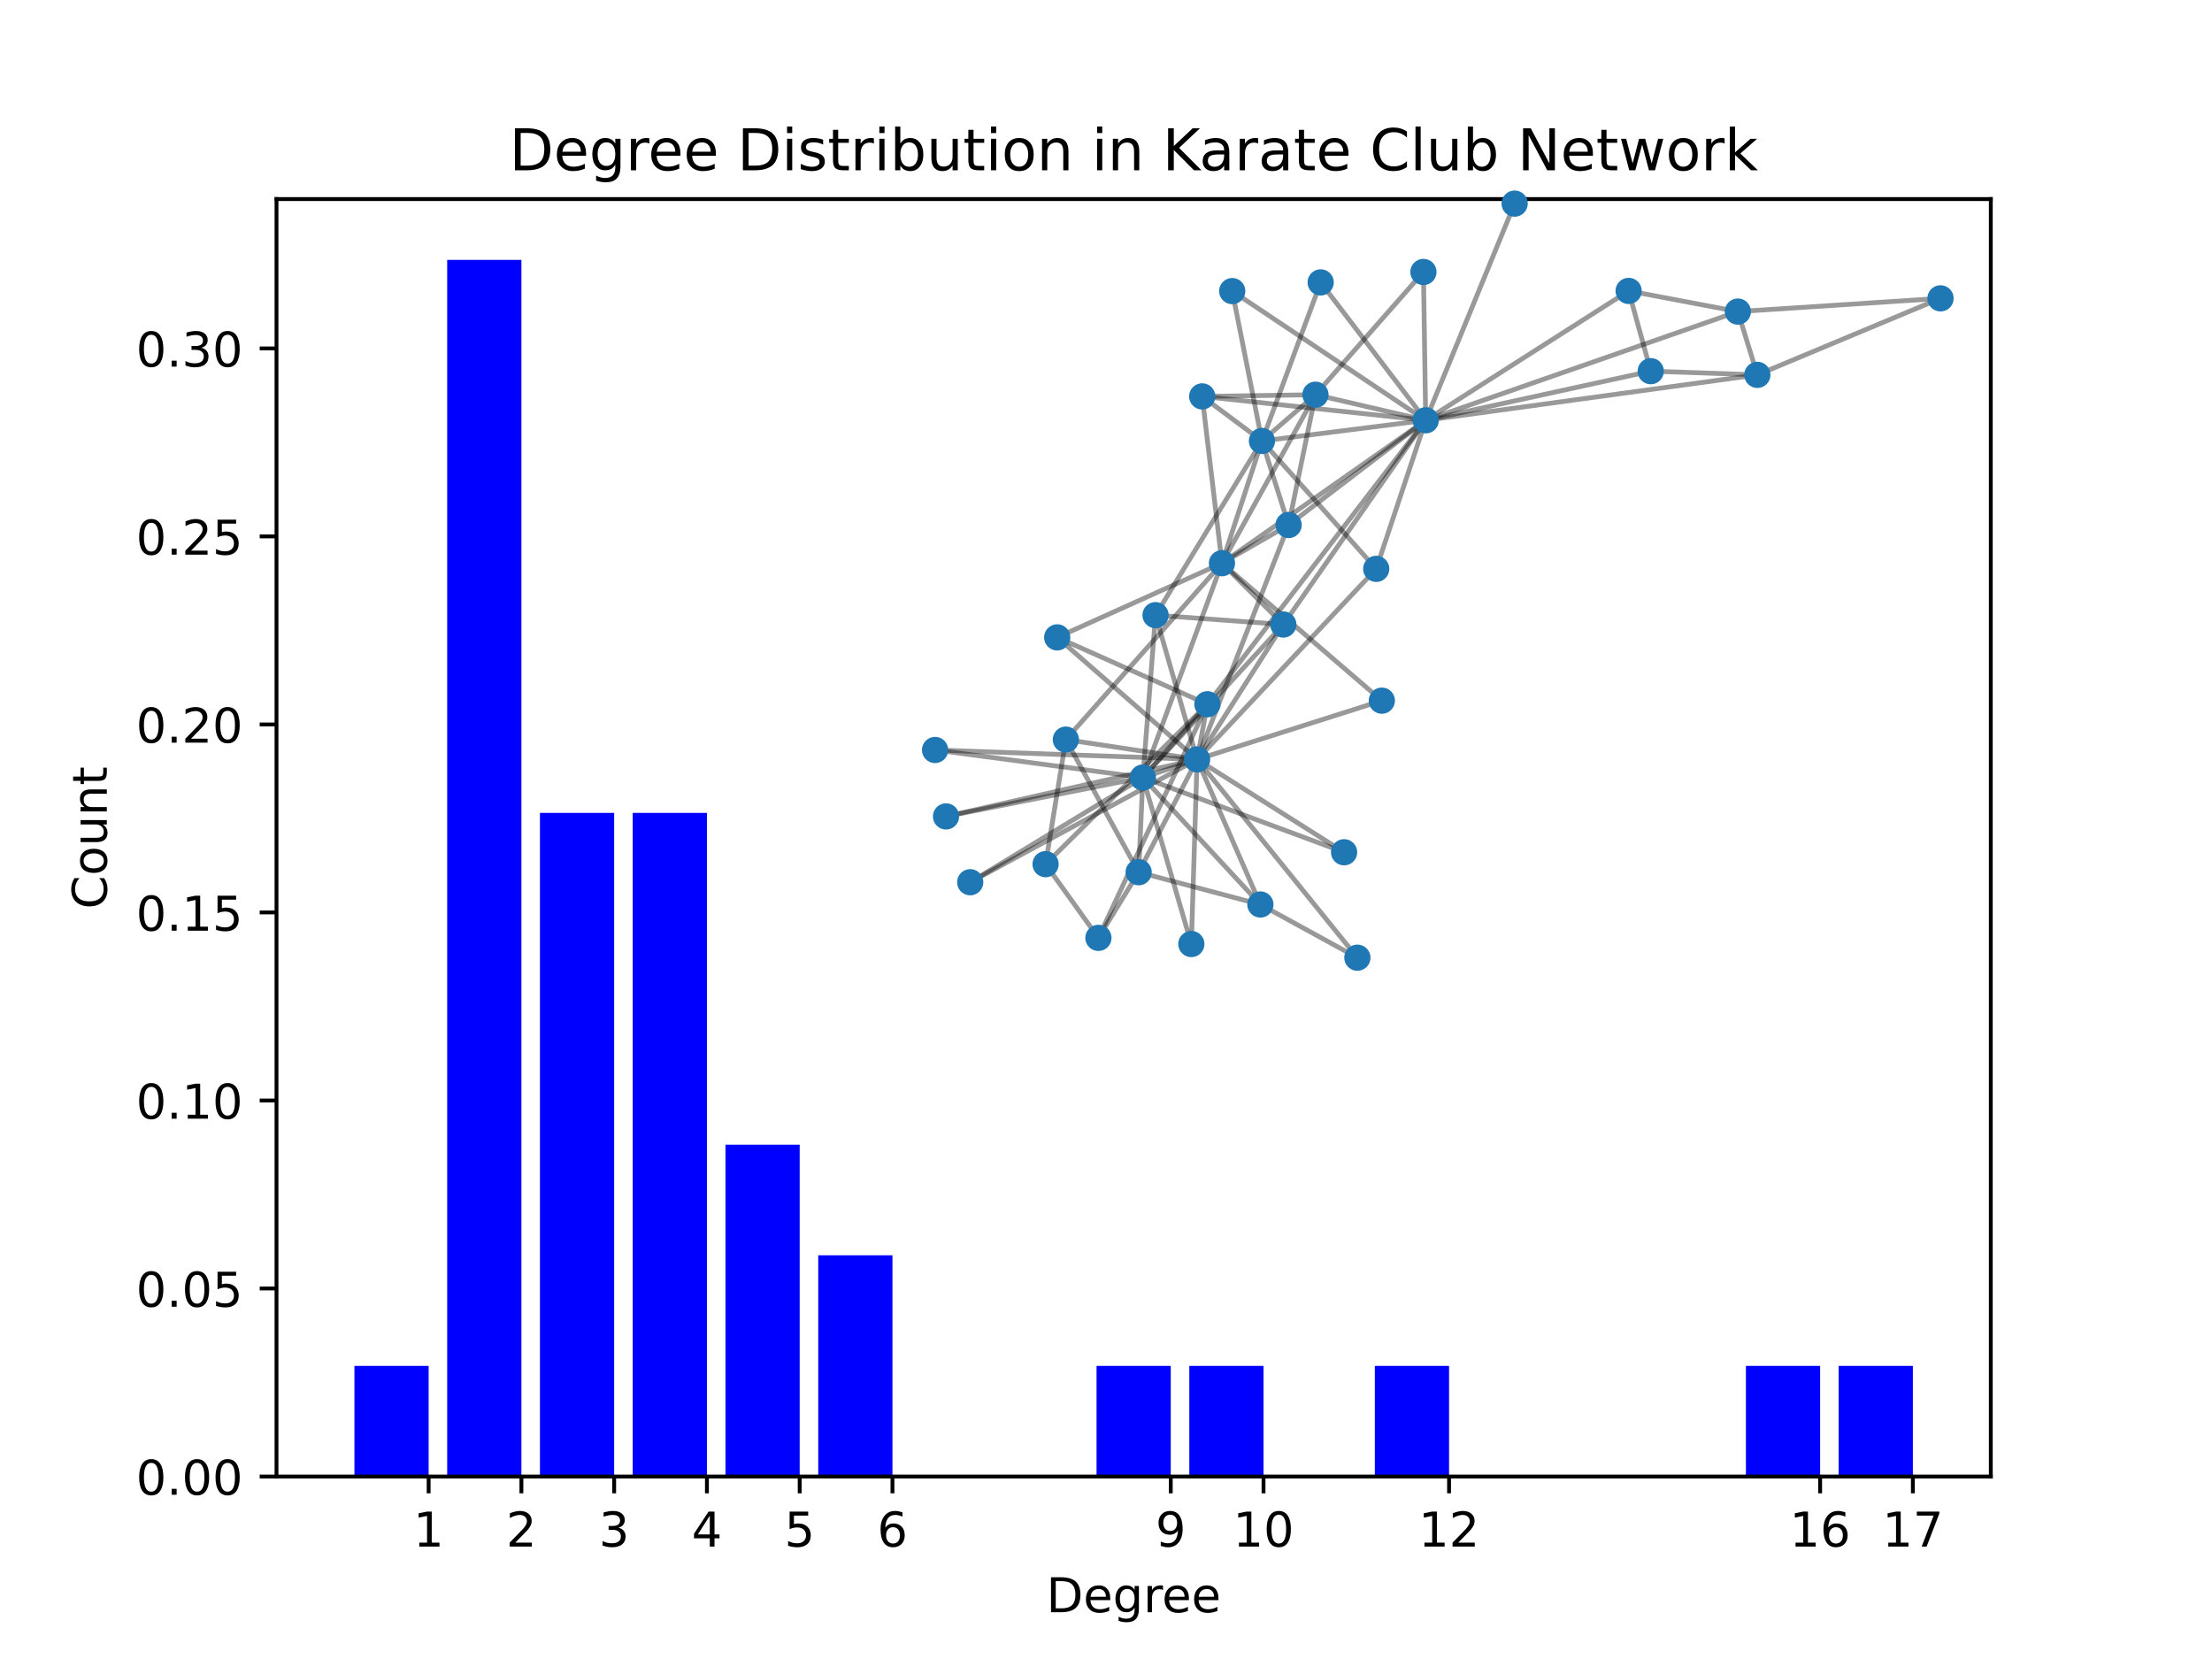 <?xml version="1.0" encoding="utf-8" standalone="no"?>
<!DOCTYPE svg PUBLIC "-//W3C//DTD SVG 1.1//EN"
  "http://www.w3.org/Graphics/SVG/1.1/DTD/svg11.dtd">
<!-- Created with matplotlib (https://matplotlib.org/) -->
<svg height="345.6pt" version="1.1" viewBox="0 0 460.8 345.6" width="460.8pt" xmlns="http://www.w3.org/2000/svg" xmlns:xlink="http://www.w3.org/1999/xlink">
 <defs>
  <style type="text/css">*{stroke-linecap:butt;stroke-linejoin:round;}</style>
 </defs>
 <g id="figure_1">
  <g id="patch_1">
   <path d="M 0 345.6 
L 460.8 345.6 
L 460.8 0 
L 0 0 
z
" style="fill:#ffffff;"/>
  </g>
  <g id="axes_1">
   <g id="patch_2">
    <path d="M 57.6 307.584 
L 414.72 307.584 
L 414.72 41.472 
L 57.6 41.472 
z
" style="fill:#ffffff;"/>
   </g>
   <g id="patch_3">
    <path clip-path="url(#p2c39be114d)" d="M 383.028 307.584 
L 398.487 307.584 
L 398.487 284.544 
L 383.028 284.544 
z
" style="fill:#0000ff;"/>
   </g>
   <g id="patch_4">
    <path clip-path="url(#p2c39be114d)" d="M 363.703 307.584 
L 379.163 307.584 
L 379.163 284.544 
L 363.703 284.544 
z
" style="fill:#0000ff;"/>
   </g>
   <g id="patch_5">
    <path clip-path="url(#p2c39be114d)" d="M 286.404 307.584 
L 301.864 307.584 
L 301.864 284.544 
L 286.404 284.544 
z
" style="fill:#0000ff;"/>
   </g>
   <g id="patch_6">
    <path clip-path="url(#p2c39be114d)" d="M 247.755 307.584 
L 263.215 307.584 
L 263.215 284.544 
L 247.755 284.544 
z
" style="fill:#0000ff;"/>
   </g>
   <g id="patch_7">
    <path clip-path="url(#p2c39be114d)" d="M 228.43 307.584 
L 243.89 307.584 
L 243.89 284.544 
L 228.43 284.544 
z
" style="fill:#0000ff;"/>
   </g>
   <g id="patch_8">
    <path clip-path="url(#p2c39be114d)" d="M 170.456 307.584 
L 185.916 307.584 
L 185.916 261.504 
L 170.456 261.504 
z
" style="fill:#0000ff;"/>
   </g>
   <g id="patch_9">
    <path clip-path="url(#p2c39be114d)" d="M 151.131 307.584 
L 166.591 307.584 
L 166.591 238.464 
L 151.131 238.464 
z
" style="fill:#0000ff;"/>
   </g>
   <g id="patch_10">
    <path clip-path="url(#p2c39be114d)" d="M 131.807 307.584 
L 147.266 307.584 
L 147.266 169.344 
L 131.807 169.344 
z
" style="fill:#0000ff;"/>
   </g>
   <g id="patch_11">
    <path clip-path="url(#p2c39be114d)" d="M 112.482 307.584 
L 127.942 307.584 
L 127.942 169.344 
L 112.482 169.344 
z
" style="fill:#0000ff;"/>
   </g>
   <g id="patch_12">
    <path clip-path="url(#p2c39be114d)" d="M 93.157 307.584 
L 108.617 307.584 
L 108.617 54.144 
L 93.157 54.144 
z
" style="fill:#0000ff;"/>
   </g>
   <g id="patch_13">
    <path clip-path="url(#p2c39be114d)" d="M 73.833 307.584 
L 89.292 307.584 
L 89.292 284.544 
L 73.833 284.544 
z
" style="fill:#0000ff;"/>
   </g>
   <g id="matplotlib.axis_1">
    <g id="xtick_1">
     <g id="line2d_1">
      <defs>
       <path d="M 0 0 
L 0 3.5 
" id="m923a28bea6" style="stroke:#000000;stroke-width:0.8;"/>
      </defs>
      <g>
       <use style="stroke:#000000;stroke-width:0.8;" x="398.487" xlink:href="#m923a28bea6" y="307.584"/>
      </g>
     </g>
     <g id="text_1">
      <!-- 17 -->
      <g transform="translate(392.125 322.182)scale(0.1 -0.1)">
       <defs>
        <path d="M 12.406 8.297 
L 28.516 8.297 
L 28.516 63.922 
L 10.984 60.406 
L 10.984 69.391 
L 28.422 72.906 
L 38.281 72.906 
L 38.281 8.297 
L 54.391 8.297 
L 54.391 0 
L 12.406 0 
z
" id="DejaVuSans-49"/>
        <path d="M 8.203 72.906 
L 55.078 72.906 
L 55.078 68.703 
L 28.609 0 
L 18.312 0 
L 43.219 64.594 
L 8.203 64.594 
z
" id="DejaVuSans-55"/>
       </defs>
       <use xlink:href="#DejaVuSans-49"/>
       <use x="63.623" xlink:href="#DejaVuSans-55"/>
      </g>
     </g>
    </g>
    <g id="xtick_2">
     <g id="line2d_2">
      <g>
       <use style="stroke:#000000;stroke-width:0.8;" x="379.163" xlink:href="#m923a28bea6" y="307.584"/>
      </g>
     </g>
     <g id="text_2">
      <!-- 16 -->
      <g transform="translate(372.8 322.182)scale(0.1 -0.1)">
       <defs>
        <path d="M 33.016 40.375 
Q 26.375 40.375 22.484 35.828 
Q 18.609 31.297 18.609 23.391 
Q 18.609 15.531 22.484 10.953 
Q 26.375 6.391 33.016 6.391 
Q 39.656 6.391 43.531 10.953 
Q 47.406 15.531 47.406 23.391 
Q 47.406 31.297 43.531 35.828 
Q 39.656 40.375 33.016 40.375 
z
M 52.594 71.297 
L 52.594 62.312 
Q 48.875 64.062 45.094 64.984 
Q 41.312 65.922 37.594 65.922 
Q 27.828 65.922 22.672 59.328 
Q 17.531 52.734 16.797 39.406 
Q 19.672 43.656 24.016 45.922 
Q 28.375 48.188 33.594 48.188 
Q 44.578 48.188 50.953 41.516 
Q 57.328 34.859 57.328 23.391 
Q 57.328 12.156 50.688 5.359 
Q 44.047 -1.422 33.016 -1.422 
Q 20.359 -1.422 13.672 8.266 
Q 6.984 17.969 6.984 36.375 
Q 6.984 53.656 15.188 63.938 
Q 23.391 74.219 37.203 74.219 
Q 40.922 74.219 44.703 73.484 
Q 48.484 72.75 52.594 71.297 
z
" id="DejaVuSans-54"/>
       </defs>
       <use xlink:href="#DejaVuSans-49"/>
       <use x="63.623" xlink:href="#DejaVuSans-54"/>
      </g>
     </g>
    </g>
    <g id="xtick_3">
     <g id="line2d_3">
      <g>
       <use style="stroke:#000000;stroke-width:0.8;" x="301.864" xlink:href="#m923a28bea6" y="307.584"/>
      </g>
     </g>
     <g id="text_3">
      <!-- 12 -->
      <g transform="translate(295.501 322.182)scale(0.1 -0.1)">
       <defs>
        <path d="M 19.188 8.297 
L 53.609 8.297 
L 53.609 0 
L 7.328 0 
L 7.328 8.297 
Q 12.938 14.109 22.625 23.891 
Q 32.328 33.688 34.812 36.531 
Q 39.547 41.844 41.422 45.531 
Q 43.312 49.219 43.312 52.781 
Q 43.312 58.594 39.234 62.25 
Q 35.156 65.922 28.609 65.922 
Q 23.969 65.922 18.812 64.312 
Q 13.672 62.703 7.812 59.422 
L 7.812 69.391 
Q 13.766 71.781 18.938 73 
Q 24.125 74.219 28.422 74.219 
Q 39.75 74.219 46.484 68.547 
Q 53.219 62.891 53.219 53.422 
Q 53.219 48.922 51.531 44.891 
Q 49.859 40.875 45.406 35.406 
Q 44.188 33.984 37.641 27.219 
Q 31.109 20.453 19.188 8.297 
z
" id="DejaVuSans-50"/>
       </defs>
       <use xlink:href="#DejaVuSans-49"/>
       <use x="63.623" xlink:href="#DejaVuSans-50"/>
      </g>
     </g>
    </g>
    <g id="xtick_4">
     <g id="line2d_4">
      <g>
       <use style="stroke:#000000;stroke-width:0.8;" x="263.215" xlink:href="#m923a28bea6" y="307.584"/>
      </g>
     </g>
     <g id="text_4">
      <!-- 10 -->
      <g transform="translate(256.852 322.182)scale(0.1 -0.1)">
       <defs>
        <path d="M 31.781 66.406 
Q 24.172 66.406 20.328 58.906 
Q 16.5 51.422 16.5 36.375 
Q 16.5 21.391 20.328 13.891 
Q 24.172 6.391 31.781 6.391 
Q 39.453 6.391 43.281 13.891 
Q 47.125 21.391 47.125 36.375 
Q 47.125 51.422 43.281 58.906 
Q 39.453 66.406 31.781 66.406 
z
M 31.781 74.219 
Q 44.047 74.219 50.516 64.516 
Q 56.984 54.828 56.984 36.375 
Q 56.984 17.969 50.516 8.266 
Q 44.047 -1.422 31.781 -1.422 
Q 19.531 -1.422 13.062 8.266 
Q 6.594 17.969 6.594 36.375 
Q 6.594 54.828 13.062 64.516 
Q 19.531 74.219 31.781 74.219 
z
" id="DejaVuSans-48"/>
       </defs>
       <use xlink:href="#DejaVuSans-49"/>
       <use x="63.623" xlink:href="#DejaVuSans-48"/>
      </g>
     </g>
    </g>
    <g id="xtick_5">
     <g id="line2d_5">
      <g>
       <use style="stroke:#000000;stroke-width:0.8;" x="243.89" xlink:href="#m923a28bea6" y="307.584"/>
      </g>
     </g>
     <g id="text_5">
      <!-- 9 -->
      <g transform="translate(240.709 322.182)scale(0.1 -0.1)">
       <defs>
        <path d="M 10.984 1.516 
L 10.984 10.5 
Q 14.703 8.734 18.5 7.812 
Q 22.312 6.891 25.984 6.891 
Q 35.75 6.891 40.891 13.453 
Q 46.047 20.016 46.781 33.406 
Q 43.953 29.203 39.594 26.953 
Q 35.25 24.703 29.984 24.703 
Q 19.047 24.703 12.672 31.312 
Q 6.297 37.938 6.297 49.422 
Q 6.297 60.641 12.938 67.422 
Q 19.578 74.219 30.609 74.219 
Q 43.266 74.219 49.922 64.516 
Q 56.594 54.828 56.594 36.375 
Q 56.594 19.141 48.406 8.859 
Q 40.234 -1.422 26.422 -1.422 
Q 22.703 -1.422 18.891 -0.688 
Q 15.094 0.047 10.984 1.516 
z
M 30.609 32.422 
Q 37.25 32.422 41.125 36.953 
Q 45.016 41.5 45.016 49.422 
Q 45.016 57.281 41.125 61.844 
Q 37.25 66.406 30.609 66.406 
Q 23.969 66.406 20.094 61.844 
Q 16.219 57.281 16.219 49.422 
Q 16.219 41.5 20.094 36.953 
Q 23.969 32.422 30.609 32.422 
z
" id="DejaVuSans-57"/>
       </defs>
       <use xlink:href="#DejaVuSans-57"/>
      </g>
     </g>
    </g>
    <g id="xtick_6">
     <g id="line2d_6">
      <g>
       <use style="stroke:#000000;stroke-width:0.8;" x="185.916" xlink:href="#m923a28bea6" y="307.584"/>
      </g>
     </g>
     <g id="text_6">
      <!-- 6 -->
      <g transform="translate(182.735 322.182)scale(0.1 -0.1)">
       <use xlink:href="#DejaVuSans-54"/>
      </g>
     </g>
    </g>
    <g id="xtick_7">
     <g id="line2d_7">
      <g>
       <use style="stroke:#000000;stroke-width:0.8;" x="166.591" xlink:href="#m923a28bea6" y="307.584"/>
      </g>
     </g>
     <g id="text_7">
      <!-- 5 -->
      <g transform="translate(163.41 322.182)scale(0.1 -0.1)">
       <defs>
        <path d="M 10.797 72.906 
L 49.516 72.906 
L 49.516 64.594 
L 19.828 64.594 
L 19.828 46.734 
Q 21.969 47.469 24.109 47.828 
Q 26.266 48.188 28.422 48.188 
Q 40.625 48.188 47.75 41.5 
Q 54.891 34.812 54.891 23.391 
Q 54.891 11.625 47.562 5.094 
Q 40.234 -1.422 26.906 -1.422 
Q 22.312 -1.422 17.547 -0.641 
Q 12.797 0.141 7.719 1.703 
L 7.719 11.625 
Q 12.109 9.234 16.797 8.062 
Q 21.484 6.891 26.703 6.891 
Q 35.156 6.891 40.078 11.328 
Q 45.016 15.766 45.016 23.391 
Q 45.016 31 40.078 35.438 
Q 35.156 39.891 26.703 39.891 
Q 22.75 39.891 18.812 39.016 
Q 14.891 38.141 10.797 36.281 
z
" id="DejaVuSans-53"/>
       </defs>
       <use xlink:href="#DejaVuSans-53"/>
      </g>
     </g>
    </g>
    <g id="xtick_8">
     <g id="line2d_8">
      <g>
       <use style="stroke:#000000;stroke-width:0.8;" x="147.266" xlink:href="#m923a28bea6" y="307.584"/>
      </g>
     </g>
     <g id="text_8">
      <!-- 4 -->
      <g transform="translate(144.085 322.182)scale(0.1 -0.1)">
       <defs>
        <path d="M 37.797 64.312 
L 12.891 25.391 
L 37.797 25.391 
z
M 35.203 72.906 
L 47.609 72.906 
L 47.609 25.391 
L 58.016 25.391 
L 58.016 17.188 
L 47.609 17.188 
L 47.609 0 
L 37.797 0 
L 37.797 17.188 
L 4.891 17.188 
L 4.891 26.703 
z
" id="DejaVuSans-52"/>
       </defs>
       <use xlink:href="#DejaVuSans-52"/>
      </g>
     </g>
    </g>
    <g id="xtick_9">
     <g id="line2d_9">
      <g>
       <use style="stroke:#000000;stroke-width:0.8;" x="127.942" xlink:href="#m923a28bea6" y="307.584"/>
      </g>
     </g>
     <g id="text_9">
      <!-- 3 -->
      <g transform="translate(124.761 322.182)scale(0.1 -0.1)">
       <defs>
        <path d="M 40.578 39.312 
Q 47.656 37.797 51.625 33 
Q 55.609 28.219 55.609 21.188 
Q 55.609 10.406 48.188 4.484 
Q 40.766 -1.422 27.094 -1.422 
Q 22.516 -1.422 17.656 -0.516 
Q 12.797 0.391 7.625 2.203 
L 7.625 11.719 
Q 11.719 9.328 16.594 8.109 
Q 21.484 6.891 26.812 6.891 
Q 36.078 6.891 40.938 10.547 
Q 45.797 14.203 45.797 21.188 
Q 45.797 27.641 41.281 31.266 
Q 36.766 34.906 28.719 34.906 
L 20.219 34.906 
L 20.219 43.016 
L 29.109 43.016 
Q 36.375 43.016 40.234 45.922 
Q 44.094 48.828 44.094 54.297 
Q 44.094 59.906 40.109 62.906 
Q 36.141 65.922 28.719 65.922 
Q 24.656 65.922 20.016 65.031 
Q 15.375 64.156 9.812 62.312 
L 9.812 71.094 
Q 15.438 72.656 20.344 73.438 
Q 25.25 74.219 29.594 74.219 
Q 40.828 74.219 47.359 69.109 
Q 53.906 64.016 53.906 55.328 
Q 53.906 49.266 50.438 45.094 
Q 46.969 40.922 40.578 39.312 
z
" id="DejaVuSans-51"/>
       </defs>
       <use xlink:href="#DejaVuSans-51"/>
      </g>
     </g>
    </g>
    <g id="xtick_10">
     <g id="line2d_10">
      <g>
       <use style="stroke:#000000;stroke-width:0.8;" x="108.617" xlink:href="#m923a28bea6" y="307.584"/>
      </g>
     </g>
     <g id="text_10">
      <!-- 2 -->
      <g transform="translate(105.436 322.182)scale(0.1 -0.1)">
       <use xlink:href="#DejaVuSans-50"/>
      </g>
     </g>
    </g>
    <g id="xtick_11">
     <g id="line2d_11">
      <g>
       <use style="stroke:#000000;stroke-width:0.8;" x="89.292" xlink:href="#m923a28bea6" y="307.584"/>
      </g>
     </g>
     <g id="text_11">
      <!-- 1 -->
      <g transform="translate(86.111 322.182)scale(0.1 -0.1)">
       <use xlink:href="#DejaVuSans-49"/>
      </g>
     </g>
    </g>
    <g id="text_12">
     <!-- Degree -->
     <g transform="translate(217.963 335.861)scale(0.1 -0.1)">
      <defs>
       <path d="M 19.672 64.797 
L 19.672 8.109 
L 31.594 8.109 
Q 46.688 8.109 53.688 14.938 
Q 60.688 21.781 60.688 36.531 
Q 60.688 51.172 53.688 57.984 
Q 46.688 64.797 31.594 64.797 
z
M 9.812 72.906 
L 30.078 72.906 
Q 51.266 72.906 61.172 64.094 
Q 71.094 55.281 71.094 36.531 
Q 71.094 17.672 61.125 8.828 
Q 51.172 0 30.078 0 
L 9.812 0 
z
" id="DejaVuSans-68"/>
       <path d="M 56.203 29.594 
L 56.203 25.203 
L 14.891 25.203 
Q 15.484 15.922 20.484 11.062 
Q 25.484 6.203 34.422 6.203 
Q 39.594 6.203 44.453 7.469 
Q 49.312 8.734 54.109 11.281 
L 54.109 2.781 
Q 49.266 0.734 44.188 -0.344 
Q 39.109 -1.422 33.891 -1.422 
Q 20.797 -1.422 13.156 6.188 
Q 5.516 13.812 5.516 26.812 
Q 5.516 40.234 12.766 48.109 
Q 20.016 56 32.328 56 
Q 43.359 56 49.781 48.891 
Q 56.203 41.797 56.203 29.594 
z
M 47.219 32.234 
Q 47.125 39.594 43.094 43.984 
Q 39.062 48.391 32.422 48.391 
Q 24.906 48.391 20.391 44.141 
Q 15.875 39.891 15.188 32.172 
z
" id="DejaVuSans-101"/>
       <path d="M 45.406 27.984 
Q 45.406 37.75 41.375 43.109 
Q 37.359 48.484 30.078 48.484 
Q 22.859 48.484 18.828 43.109 
Q 14.797 37.75 14.797 27.984 
Q 14.797 18.266 18.828 12.891 
Q 22.859 7.516 30.078 7.516 
Q 37.359 7.516 41.375 12.891 
Q 45.406 18.266 45.406 27.984 
z
M 54.391 6.781 
Q 54.391 -7.172 48.188 -13.984 
Q 42 -20.797 29.203 -20.797 
Q 24.469 -20.797 20.266 -20.094 
Q 16.062 -19.391 12.109 -17.922 
L 12.109 -9.188 
Q 16.062 -11.328 19.922 -12.344 
Q 23.781 -13.375 27.781 -13.375 
Q 36.625 -13.375 41.016 -8.766 
Q 45.406 -4.156 45.406 5.172 
L 45.406 9.625 
Q 42.625 4.781 38.281 2.391 
Q 33.938 0 27.875 0 
Q 17.828 0 11.672 7.656 
Q 5.516 15.328 5.516 27.984 
Q 5.516 40.672 11.672 48.328 
Q 17.828 56 27.875 56 
Q 33.938 56 38.281 53.609 
Q 42.625 51.219 45.406 46.391 
L 45.406 54.688 
L 54.391 54.688 
z
" id="DejaVuSans-103"/>
       <path d="M 41.109 46.297 
Q 39.594 47.172 37.812 47.578 
Q 36.031 48 33.891 48 
Q 26.266 48 22.188 43.047 
Q 18.109 38.094 18.109 28.812 
L 18.109 0 
L 9.078 0 
L 9.078 54.688 
L 18.109 54.688 
L 18.109 46.188 
Q 20.953 51.172 25.484 53.578 
Q 30.031 56 36.531 56 
Q 37.453 56 38.578 55.875 
Q 39.703 55.766 41.062 55.516 
z
" id="DejaVuSans-114"/>
      </defs>
      <use xlink:href="#DejaVuSans-68"/>
      <use x="77.002" xlink:href="#DejaVuSans-101"/>
      <use x="138.525" xlink:href="#DejaVuSans-103"/>
      <use x="202.002" xlink:href="#DejaVuSans-114"/>
      <use x="240.865" xlink:href="#DejaVuSans-101"/>
      <use x="302.389" xlink:href="#DejaVuSans-101"/>
     </g>
    </g>
   </g>
   <g id="matplotlib.axis_2">
    <g id="ytick_1">
     <g id="line2d_12">
      <defs>
       <path d="M 0 0 
L -3.5 0 
" id="m863ced4a14" style="stroke:#000000;stroke-width:0.8;"/>
      </defs>
      <g>
       <use style="stroke:#000000;stroke-width:0.8;" x="57.6" xlink:href="#m863ced4a14" y="307.584"/>
      </g>
     </g>
     <g id="text_13">
      <!-- 0.00 -->
      <g transform="translate(28.334 311.383)scale(0.1 -0.1)">
       <defs>
        <path d="M 10.688 12.406 
L 21 12.406 
L 21 0 
L 10.688 0 
z
" id="DejaVuSans-46"/>
       </defs>
       <use xlink:href="#DejaVuSans-48"/>
       <use x="63.623" xlink:href="#DejaVuSans-46"/>
       <use x="95.41" xlink:href="#DejaVuSans-48"/>
       <use x="159.033" xlink:href="#DejaVuSans-48"/>
      </g>
     </g>
    </g>
    <g id="ytick_2">
     <g id="line2d_13">
      <g>
       <use style="stroke:#000000;stroke-width:0.8;" x="57.6" xlink:href="#m863ced4a14" y="268.416"/>
      </g>
     </g>
     <g id="text_14">
      <!-- 0.05 -->
      <g transform="translate(28.334 272.215)scale(0.1 -0.1)">
       <use xlink:href="#DejaVuSans-48"/>
       <use x="63.623" xlink:href="#DejaVuSans-46"/>
       <use x="95.41" xlink:href="#DejaVuSans-48"/>
       <use x="159.033" xlink:href="#DejaVuSans-53"/>
      </g>
     </g>
    </g>
    <g id="ytick_3">
     <g id="line2d_14">
      <g>
       <use style="stroke:#000000;stroke-width:0.8;" x="57.6" xlink:href="#m863ced4a14" y="229.248"/>
      </g>
     </g>
     <g id="text_15">
      <!-- 0.10 -->
      <g transform="translate(28.334 233.047)scale(0.1 -0.1)">
       <use xlink:href="#DejaVuSans-48"/>
       <use x="63.623" xlink:href="#DejaVuSans-46"/>
       <use x="95.41" xlink:href="#DejaVuSans-49"/>
       <use x="159.033" xlink:href="#DejaVuSans-48"/>
      </g>
     </g>
    </g>
    <g id="ytick_4">
     <g id="line2d_15">
      <g>
       <use style="stroke:#000000;stroke-width:0.8;" x="57.6" xlink:href="#m863ced4a14" y="190.08"/>
      </g>
     </g>
     <g id="text_16">
      <!-- 0.15 -->
      <g transform="translate(28.334 193.879)scale(0.1 -0.1)">
       <use xlink:href="#DejaVuSans-48"/>
       <use x="63.623" xlink:href="#DejaVuSans-46"/>
       <use x="95.41" xlink:href="#DejaVuSans-49"/>
       <use x="159.033" xlink:href="#DejaVuSans-53"/>
      </g>
     </g>
    </g>
    <g id="ytick_5">
     <g id="line2d_16">
      <g>
       <use style="stroke:#000000;stroke-width:0.8;" x="57.6" xlink:href="#m863ced4a14" y="150.912"/>
      </g>
     </g>
     <g id="text_17">
      <!-- 0.20 -->
      <g transform="translate(28.334 154.711)scale(0.1 -0.1)">
       <use xlink:href="#DejaVuSans-48"/>
       <use x="63.623" xlink:href="#DejaVuSans-46"/>
       <use x="95.41" xlink:href="#DejaVuSans-50"/>
       <use x="159.033" xlink:href="#DejaVuSans-48"/>
      </g>
     </g>
    </g>
    <g id="ytick_6">
     <g id="line2d_17">
      <g>
       <use style="stroke:#000000;stroke-width:0.8;" x="57.6" xlink:href="#m863ced4a14" y="111.744"/>
      </g>
     </g>
     <g id="text_18">
      <!-- 0.25 -->
      <g transform="translate(28.334 115.543)scale(0.1 -0.1)">
       <use xlink:href="#DejaVuSans-48"/>
       <use x="63.623" xlink:href="#DejaVuSans-46"/>
       <use x="95.41" xlink:href="#DejaVuSans-50"/>
       <use x="159.033" xlink:href="#DejaVuSans-53"/>
      </g>
     </g>
    </g>
    <g id="ytick_7">
     <g id="line2d_18">
      <g>
       <use style="stroke:#000000;stroke-width:0.8;" x="57.6" xlink:href="#m863ced4a14" y="72.576"/>
      </g>
     </g>
     <g id="text_19">
      <!-- 0.30 -->
      <g transform="translate(28.334 76.375)scale(0.1 -0.1)">
       <use xlink:href="#DejaVuSans-48"/>
       <use x="63.623" xlink:href="#DejaVuSans-46"/>
       <use x="95.41" xlink:href="#DejaVuSans-51"/>
       <use x="159.033" xlink:href="#DejaVuSans-48"/>
      </g>
     </g>
    </g>
    <g id="text_20">
     <!-- Count -->
     <g transform="translate(22.255 189.376)rotate(-90)scale(0.1 -0.1)">
      <defs>
       <path d="M 64.406 67.281 
L 64.406 56.891 
Q 59.422 61.531 53.781 63.812 
Q 48.141 66.109 41.797 66.109 
Q 29.297 66.109 22.656 58.469 
Q 16.016 50.828 16.016 36.375 
Q 16.016 21.969 22.656 14.328 
Q 29.297 6.688 41.797 6.688 
Q 48.141 6.688 53.781 8.984 
Q 59.422 11.281 64.406 15.922 
L 64.406 5.609 
Q 59.234 2.094 53.438 0.328 
Q 47.656 -1.422 41.219 -1.422 
Q 24.656 -1.422 15.125 8.703 
Q 5.609 18.844 5.609 36.375 
Q 5.609 53.953 15.125 64.078 
Q 24.656 74.219 41.219 74.219 
Q 47.75 74.219 53.531 72.484 
Q 59.328 70.75 64.406 67.281 
z
" id="DejaVuSans-67"/>
       <path d="M 30.609 48.391 
Q 23.391 48.391 19.188 42.75 
Q 14.984 37.109 14.984 27.297 
Q 14.984 17.484 19.156 11.844 
Q 23.344 6.203 30.609 6.203 
Q 37.797 6.203 41.984 11.859 
Q 46.188 17.531 46.188 27.297 
Q 46.188 37.016 41.984 42.703 
Q 37.797 48.391 30.609 48.391 
z
M 30.609 56 
Q 42.328 56 49.016 48.375 
Q 55.719 40.766 55.719 27.297 
Q 55.719 13.875 49.016 6.219 
Q 42.328 -1.422 30.609 -1.422 
Q 18.844 -1.422 12.172 6.219 
Q 5.516 13.875 5.516 27.297 
Q 5.516 40.766 12.172 48.375 
Q 18.844 56 30.609 56 
z
" id="DejaVuSans-111"/>
       <path d="M 8.5 21.578 
L 8.5 54.688 
L 17.484 54.688 
L 17.484 21.922 
Q 17.484 14.156 20.5 10.266 
Q 23.531 6.391 29.594 6.391 
Q 36.859 6.391 41.078 11.031 
Q 45.312 15.672 45.312 23.688 
L 45.312 54.688 
L 54.297 54.688 
L 54.297 0 
L 45.312 0 
L 45.312 8.406 
Q 42.047 3.422 37.719 1 
Q 33.406 -1.422 27.688 -1.422 
Q 18.266 -1.422 13.375 4.438 
Q 8.5 10.297 8.5 21.578 
z
M 31.109 56 
z
" id="DejaVuSans-117"/>
       <path d="M 54.891 33.016 
L 54.891 0 
L 45.906 0 
L 45.906 32.719 
Q 45.906 40.484 42.875 44.328 
Q 39.844 48.188 33.797 48.188 
Q 26.516 48.188 22.312 43.547 
Q 18.109 38.922 18.109 30.906 
L 18.109 0 
L 9.078 0 
L 9.078 54.688 
L 18.109 54.688 
L 18.109 46.188 
Q 21.344 51.125 25.703 53.562 
Q 30.078 56 35.797 56 
Q 45.219 56 50.047 50.172 
Q 54.891 44.344 54.891 33.016 
z
" id="DejaVuSans-110"/>
       <path d="M 18.312 70.219 
L 18.312 54.688 
L 36.812 54.688 
L 36.812 47.703 
L 18.312 47.703 
L 18.312 18.016 
Q 18.312 11.328 20.141 9.422 
Q 21.969 7.516 27.594 7.516 
L 36.812 7.516 
L 36.812 0 
L 27.594 0 
Q 17.188 0 13.234 3.875 
Q 9.281 7.766 9.281 18.016 
L 9.281 47.703 
L 2.688 47.703 
L 2.688 54.688 
L 9.281 54.688 
L 9.281 70.219 
z
" id="DejaVuSans-116"/>
      </defs>
      <use xlink:href="#DejaVuSans-67"/>
      <use x="69.824" xlink:href="#DejaVuSans-111"/>
      <use x="131.006" xlink:href="#DejaVuSans-117"/>
      <use x="194.385" xlink:href="#DejaVuSans-110"/>
      <use x="257.764" xlink:href="#DejaVuSans-116"/>
     </g>
    </g>
   </g>
   <g id="patch_14">
    <path d="M 57.6 307.584 
L 57.6 41.472 
" style="fill:none;stroke:#000000;stroke-linecap:square;stroke-linejoin:miter;stroke-width:0.8;"/>
   </g>
   <g id="patch_15">
    <path d="M 414.72 307.584 
L 414.72 41.472 
" style="fill:none;stroke:#000000;stroke-linecap:square;stroke-linejoin:miter;stroke-width:0.8;"/>
   </g>
   <g id="patch_16">
    <path d="M 57.6 307.584 
L 414.72 307.584 
" style="fill:none;stroke:#000000;stroke-linecap:square;stroke-linejoin:miter;stroke-width:0.8;"/>
   </g>
   <g id="patch_17">
    <path d="M 57.6 41.472 
L 414.72 41.472 
" style="fill:none;stroke:#000000;stroke-linecap:square;stroke-linejoin:miter;stroke-width:0.8;"/>
   </g>
   <g id="text_21">
    <!-- Degree Distribution in Karate Club Network -->
    <g transform="translate(106.103 35.472)scale(0.12 -0.12)">
     <defs>
      <path id="DejaVuSans-32"/>
      <path d="M 9.422 54.688 
L 18.406 54.688 
L 18.406 0 
L 9.422 0 
z
M 9.422 75.984 
L 18.406 75.984 
L 18.406 64.594 
L 9.422 64.594 
z
" id="DejaVuSans-105"/>
      <path d="M 44.281 53.078 
L 44.281 44.578 
Q 40.484 46.531 36.375 47.5 
Q 32.281 48.484 27.875 48.484 
Q 21.188 48.484 17.844 46.438 
Q 14.5 44.391 14.5 40.281 
Q 14.5 37.156 16.891 35.375 
Q 19.281 33.594 26.516 31.984 
L 29.594 31.297 
Q 39.156 29.25 43.188 25.516 
Q 47.219 21.781 47.219 15.094 
Q 47.219 7.469 41.188 3.016 
Q 35.156 -1.422 24.609 -1.422 
Q 20.219 -1.422 15.453 -0.562 
Q 10.688 0.297 5.422 2 
L 5.422 11.281 
Q 10.406 8.688 15.234 7.391 
Q 20.062 6.109 24.812 6.109 
Q 31.156 6.109 34.562 8.281 
Q 37.984 10.453 37.984 14.406 
Q 37.984 18.062 35.516 20.016 
Q 33.062 21.969 24.703 23.781 
L 21.578 24.516 
Q 13.234 26.266 9.516 29.906 
Q 5.812 33.547 5.812 39.891 
Q 5.812 47.609 11.281 51.797 
Q 16.75 56 26.812 56 
Q 31.781 56 36.172 55.266 
Q 40.578 54.547 44.281 53.078 
z
" id="DejaVuSans-115"/>
      <path d="M 48.688 27.297 
Q 48.688 37.203 44.609 42.844 
Q 40.531 48.484 33.406 48.484 
Q 26.266 48.484 22.188 42.844 
Q 18.109 37.203 18.109 27.297 
Q 18.109 17.391 22.188 11.75 
Q 26.266 6.109 33.406 6.109 
Q 40.531 6.109 44.609 11.75 
Q 48.688 17.391 48.688 27.297 
z
M 18.109 46.391 
Q 20.953 51.266 25.266 53.625 
Q 29.594 56 35.594 56 
Q 45.562 56 51.781 48.094 
Q 58.016 40.188 58.016 27.297 
Q 58.016 14.406 51.781 6.484 
Q 45.562 -1.422 35.594 -1.422 
Q 29.594 -1.422 25.266 0.953 
Q 20.953 3.328 18.109 8.203 
L 18.109 0 
L 9.078 0 
L 9.078 75.984 
L 18.109 75.984 
z
" id="DejaVuSans-98"/>
      <path d="M 9.812 72.906 
L 19.672 72.906 
L 19.672 42.094 
L 52.391 72.906 
L 65.094 72.906 
L 28.906 38.922 
L 67.672 0 
L 54.688 0 
L 19.672 35.109 
L 19.672 0 
L 9.812 0 
z
" id="DejaVuSans-75"/>
      <path d="M 34.281 27.484 
Q 23.391 27.484 19.188 25 
Q 14.984 22.516 14.984 16.5 
Q 14.984 11.719 18.141 8.906 
Q 21.297 6.109 26.703 6.109 
Q 34.188 6.109 38.703 11.406 
Q 43.219 16.703 43.219 25.484 
L 43.219 27.484 
z
M 52.203 31.203 
L 52.203 0 
L 43.219 0 
L 43.219 8.297 
Q 40.141 3.328 35.547 0.953 
Q 30.953 -1.422 24.312 -1.422 
Q 15.922 -1.422 10.953 3.297 
Q 6 8.016 6 15.922 
Q 6 25.141 12.172 29.828 
Q 18.359 34.516 30.609 34.516 
L 43.219 34.516 
L 43.219 35.406 
Q 43.219 41.609 39.141 45 
Q 35.062 48.391 27.688 48.391 
Q 23 48.391 18.547 47.266 
Q 14.109 46.141 10.016 43.891 
L 10.016 52.203 
Q 14.938 54.109 19.578 55.047 
Q 24.219 56 28.609 56 
Q 40.484 56 46.344 49.844 
Q 52.203 43.703 52.203 31.203 
z
" id="DejaVuSans-97"/>
      <path d="M 9.422 75.984 
L 18.406 75.984 
L 18.406 0 
L 9.422 0 
z
" id="DejaVuSans-108"/>
      <path d="M 9.812 72.906 
L 23.094 72.906 
L 55.422 11.922 
L 55.422 72.906 
L 64.984 72.906 
L 64.984 0 
L 51.703 0 
L 19.391 60.984 
L 19.391 0 
L 9.812 0 
z
" id="DejaVuSans-78"/>
      <path d="M 4.203 54.688 
L 13.188 54.688 
L 24.422 12.016 
L 35.594 54.688 
L 46.188 54.688 
L 57.422 12.016 
L 68.609 54.688 
L 77.594 54.688 
L 63.281 0 
L 52.688 0 
L 40.922 44.828 
L 29.109 0 
L 18.5 0 
z
" id="DejaVuSans-119"/>
      <path d="M 9.078 75.984 
L 18.109 75.984 
L 18.109 31.109 
L 44.922 54.688 
L 56.391 54.688 
L 27.391 29.109 
L 57.625 0 
L 45.906 0 
L 18.109 26.703 
L 18.109 0 
L 9.078 0 
z
" id="DejaVuSans-107"/>
     </defs>
     <use xlink:href="#DejaVuSans-68"/>
     <use x="77.002" xlink:href="#DejaVuSans-101"/>
     <use x="138.525" xlink:href="#DejaVuSans-103"/>
     <use x="202.002" xlink:href="#DejaVuSans-114"/>
     <use x="240.865" xlink:href="#DejaVuSans-101"/>
     <use x="302.389" xlink:href="#DejaVuSans-101"/>
     <use x="363.912" xlink:href="#DejaVuSans-32"/>
     <use x="395.699" xlink:href="#DejaVuSans-68"/>
     <use x="472.701" xlink:href="#DejaVuSans-105"/>
     <use x="500.484" xlink:href="#DejaVuSans-115"/>
     <use x="552.584" xlink:href="#DejaVuSans-116"/>
     <use x="591.793" xlink:href="#DejaVuSans-114"/>
     <use x="632.906" xlink:href="#DejaVuSans-105"/>
     <use x="660.689" xlink:href="#DejaVuSans-98"/>
     <use x="724.166" xlink:href="#DejaVuSans-117"/>
     <use x="787.545" xlink:href="#DejaVuSans-116"/>
     <use x="826.754" xlink:href="#DejaVuSans-105"/>
     <use x="854.537" xlink:href="#DejaVuSans-111"/>
     <use x="915.719" xlink:href="#DejaVuSans-110"/>
     <use x="979.098" xlink:href="#DejaVuSans-32"/>
     <use x="1010.885" xlink:href="#DejaVuSans-105"/>
     <use x="1038.668" xlink:href="#DejaVuSans-110"/>
     <use x="1102.047" xlink:href="#DejaVuSans-32"/>
     <use x="1133.834" xlink:href="#DejaVuSans-75"/>
     <use x="1197.66" xlink:href="#DejaVuSans-97"/>
     <use x="1258.939" xlink:href="#DejaVuSans-114"/>
     <use x="1300.053" xlink:href="#DejaVuSans-97"/>
     <use x="1361.332" xlink:href="#DejaVuSans-116"/>
     <use x="1400.541" xlink:href="#DejaVuSans-101"/>
     <use x="1462.064" xlink:href="#DejaVuSans-32"/>
     <use x="1493.852" xlink:href="#DejaVuSans-67"/>
     <use x="1563.676" xlink:href="#DejaVuSans-108"/>
     <use x="1591.459" xlink:href="#DejaVuSans-117"/>
     <use x="1654.838" xlink:href="#DejaVuSans-98"/>
     <use x="1718.314" xlink:href="#DejaVuSans-32"/>
     <use x="1750.102" xlink:href="#DejaVuSans-78"/>
     <use x="1824.906" xlink:href="#DejaVuSans-101"/>
     <use x="1886.43" xlink:href="#DejaVuSans-116"/>
     <use x="1925.639" xlink:href="#DejaVuSans-119"/>
     <use x="2007.426" xlink:href="#DejaVuSans-111"/>
     <use x="2068.607" xlink:href="#DejaVuSans-114"/>
     <use x="2109.721" xlink:href="#DejaVuSans-107"/>
    </g>
   </g>
  </g>
  <g id="axes_2">
   <g id="LineCollection_1">
    <path clip-path="url(#p95ed2e6e05)" d="M 262.89 91.858 
L 297.002 87.557 
" style="fill:none;stroke:#000000;stroke-opacity:0.4;"/>
    <path clip-path="url(#p95ed2e6e05)" d="M 262.89 91.858 
L 254.556 117.324 
" style="fill:none;stroke:#000000;stroke-opacity:0.4;"/>
    <path clip-path="url(#p95ed2e6e05)" d="M 262.89 91.858 
L 274.032 82.224 
" style="fill:none;stroke:#000000;stroke-opacity:0.4;"/>
    <path clip-path="url(#p95ed2e6e05)" d="M 262.89 91.858 
L 250.44 82.578 
" style="fill:none;stroke:#000000;stroke-opacity:0.4;"/>
    <path clip-path="url(#p95ed2e6e05)" d="M 262.89 91.858 
L 268.44 109.366 
" style="fill:none;stroke:#000000;stroke-opacity:0.4;"/>
    <path clip-path="url(#p95ed2e6e05)" d="M 262.89 91.858 
L 256.697 60.641 
" style="fill:none;stroke:#000000;stroke-opacity:0.4;"/>
    <path clip-path="url(#p95ed2e6e05)" d="M 262.89 91.858 
L 286.691 118.504 
" style="fill:none;stroke:#000000;stroke-opacity:0.4;"/>
    <path clip-path="url(#p95ed2e6e05)" d="M 262.89 91.858 
L 275.12 58.829 
" style="fill:none;stroke:#000000;stroke-opacity:0.4;"/>
    <path clip-path="url(#p95ed2e6e05)" d="M 262.89 91.858 
L 240.72 128.148 
" style="fill:none;stroke:#000000;stroke-opacity:0.4;"/>
    <path clip-path="url(#p95ed2e6e05)" d="M 297.002 87.557 
L 254.556 117.324 
" style="fill:none;stroke:#000000;stroke-opacity:0.4;"/>
    <path clip-path="url(#p95ed2e6e05)" d="M 297.002 87.557 
L 274.032 82.224 
" style="fill:none;stroke:#000000;stroke-opacity:0.4;"/>
    <path clip-path="url(#p95ed2e6e05)" d="M 297.002 87.557 
L 339.276 60.603 
" style="fill:none;stroke:#000000;stroke-opacity:0.4;"/>
    <path clip-path="url(#p95ed2e6e05)" d="M 297.002 87.557 
L 366.091 78.089 
" style="fill:none;stroke:#000000;stroke-opacity:0.4;"/>
    <path clip-path="url(#p95ed2e6e05)" d="M 297.002 87.557 
L 362.025 64.907 
" style="fill:none;stroke:#000000;stroke-opacity:0.4;"/>
    <path clip-path="url(#p95ed2e6e05)" d="M 297.002 87.557 
L 250.44 82.578 
" style="fill:none;stroke:#000000;stroke-opacity:0.4;"/>
    <path clip-path="url(#p95ed2e6e05)" d="M 297.002 87.557 
L 267.338 130.096 
" style="fill:none;stroke:#000000;stroke-opacity:0.4;"/>
    <path clip-path="url(#p95ed2e6e05)" d="M 297.002 87.557 
L 343.879 77.32 
" style="fill:none;stroke:#000000;stroke-opacity:0.4;"/>
    <path clip-path="url(#p95ed2e6e05)" d="M 297.002 87.557 
L 315.526 42.415 
" style="fill:none;stroke:#000000;stroke-opacity:0.4;"/>
    <path clip-path="url(#p95ed2e6e05)" d="M 297.002 87.557 
L 296.527 56.658 
" style="fill:none;stroke:#000000;stroke-opacity:0.4;"/>
    <path clip-path="url(#p95ed2e6e05)" d="M 297.002 87.557 
L 268.44 109.366 
" style="fill:none;stroke:#000000;stroke-opacity:0.4;"/>
    <path clip-path="url(#p95ed2e6e05)" d="M 297.002 87.557 
L 256.697 60.641 
" style="fill:none;stroke:#000000;stroke-opacity:0.4;"/>
    <path clip-path="url(#p95ed2e6e05)" d="M 297.002 87.557 
L 286.691 118.504 
" style="fill:none;stroke:#000000;stroke-opacity:0.4;"/>
    <path clip-path="url(#p95ed2e6e05)" d="M 297.002 87.557 
L 275.12 58.829 
" style="fill:none;stroke:#000000;stroke-opacity:0.4;"/>
    <path clip-path="url(#p95ed2e6e05)" d="M 297.002 87.557 
L 251.521 146.71 
" style="fill:none;stroke:#000000;stroke-opacity:0.4;"/>
    <path clip-path="url(#p95ed2e6e05)" d="M 254.556 117.324 
L 274.032 82.224 
" style="fill:none;stroke:#000000;stroke-opacity:0.4;"/>
    <path clip-path="url(#p95ed2e6e05)" d="M 254.556 117.324 
L 250.44 82.578 
" style="fill:none;stroke:#000000;stroke-opacity:0.4;"/>
    <path clip-path="url(#p95ed2e6e05)" d="M 254.556 117.324 
L 267.338 130.096 
" style="fill:none;stroke:#000000;stroke-opacity:0.4;"/>
    <path clip-path="url(#p95ed2e6e05)" d="M 254.556 117.324 
L 287.861 145.96 
" style="fill:none;stroke:#000000;stroke-opacity:0.4;"/>
    <path clip-path="url(#p95ed2e6e05)" d="M 254.556 117.324 
L 268.44 109.366 
" style="fill:none;stroke:#000000;stroke-opacity:0.4;"/>
    <path clip-path="url(#p95ed2e6e05)" d="M 254.556 117.324 
L 222.036 154.071 
" style="fill:none;stroke:#000000;stroke-opacity:0.4;"/>
    <path clip-path="url(#p95ed2e6e05)" d="M 254.556 117.324 
L 220.234 132.78 
" style="fill:none;stroke:#000000;stroke-opacity:0.4;"/>
    <path clip-path="url(#p95ed2e6e05)" d="M 254.556 117.324 
L 238.081 161.97 
" style="fill:none;stroke:#000000;stroke-opacity:0.4;"/>
    <path clip-path="url(#p95ed2e6e05)" d="M 274.032 82.224 
L 250.44 82.578 
" style="fill:none;stroke:#000000;stroke-opacity:0.4;"/>
    <path clip-path="url(#p95ed2e6e05)" d="M 274.032 82.224 
L 296.527 56.658 
" style="fill:none;stroke:#000000;stroke-opacity:0.4;"/>
    <path clip-path="url(#p95ed2e6e05)" d="M 274.032 82.224 
L 268.44 109.366 
" style="fill:none;stroke:#000000;stroke-opacity:0.4;"/>
    <path clip-path="url(#p95ed2e6e05)" d="M 339.276 60.603 
L 362.025 64.907 
" style="fill:none;stroke:#000000;stroke-opacity:0.4;"/>
    <path clip-path="url(#p95ed2e6e05)" d="M 339.276 60.603 
L 343.879 77.32 
" style="fill:none;stroke:#000000;stroke-opacity:0.4;"/>
    <path clip-path="url(#p95ed2e6e05)" d="M 366.091 78.089 
L 362.025 64.907 
" style="fill:none;stroke:#000000;stroke-opacity:0.4;"/>
    <path clip-path="url(#p95ed2e6e05)" d="M 366.091 78.089 
L 343.879 77.32 
" style="fill:none;stroke:#000000;stroke-opacity:0.4;"/>
    <path clip-path="url(#p95ed2e6e05)" d="M 366.091 78.089 
L 404.247 62.151 
" style="fill:none;stroke:#000000;stroke-opacity:0.4;"/>
    <path clip-path="url(#p95ed2e6e05)" d="M 362.025 64.907 
L 404.247 62.151 
" style="fill:none;stroke:#000000;stroke-opacity:0.4;"/>
    <path clip-path="url(#p95ed2e6e05)" d="M 267.338 130.096 
L 240.72 128.148 
" style="fill:none;stroke:#000000;stroke-opacity:0.4;"/>
    <path clip-path="url(#p95ed2e6e05)" d="M 267.338 130.096 
L 238.081 161.97 
" style="fill:none;stroke:#000000;stroke-opacity:0.4;"/>
    <path clip-path="url(#p95ed2e6e05)" d="M 267.338 130.096 
L 249.38 158.196 
" style="fill:none;stroke:#000000;stroke-opacity:0.4;"/>
    <path clip-path="url(#p95ed2e6e05)" d="M 268.44 109.366 
L 249.38 158.196 
" style="fill:none;stroke:#000000;stroke-opacity:0.4;"/>
    <path clip-path="url(#p95ed2e6e05)" d="M 286.691 118.504 
L 249.38 158.196 
" style="fill:none;stroke:#000000;stroke-opacity:0.4;"/>
    <path clip-path="url(#p95ed2e6e05)" d="M 251.521 146.71 
L 217.813 180.021 
" style="fill:none;stroke:#000000;stroke-opacity:0.4;"/>
    <path clip-path="url(#p95ed2e6e05)" d="M 251.521 146.71 
L 228.82 195.376 
" style="fill:none;stroke:#000000;stroke-opacity:0.4;"/>
    <path clip-path="url(#p95ed2e6e05)" d="M 251.521 146.71 
L 220.234 132.78 
" style="fill:none;stroke:#000000;stroke-opacity:0.4;"/>
    <path clip-path="url(#p95ed2e6e05)" d="M 251.521 146.71 
L 238.081 161.97 
" style="fill:none;stroke:#000000;stroke-opacity:0.4;"/>
    <path clip-path="url(#p95ed2e6e05)" d="M 251.521 146.71 
L 249.38 158.196 
" style="fill:none;stroke:#000000;stroke-opacity:0.4;"/>
    <path clip-path="url(#p95ed2e6e05)" d="M 240.72 128.148 
L 238.081 161.97 
" style="fill:none;stroke:#000000;stroke-opacity:0.4;"/>
    <path clip-path="url(#p95ed2e6e05)" d="M 240.72 128.148 
L 249.38 158.196 
" style="fill:none;stroke:#000000;stroke-opacity:0.4;"/>
    <path clip-path="url(#p95ed2e6e05)" d="M 287.861 145.96 
L 249.38 158.196 
" style="fill:none;stroke:#000000;stroke-opacity:0.4;"/>
    <path clip-path="url(#p95ed2e6e05)" d="M 222.036 154.071 
L 237.204 181.696 
" style="fill:none;stroke:#000000;stroke-opacity:0.4;"/>
    <path clip-path="url(#p95ed2e6e05)" d="M 222.036 154.071 
L 217.813 180.021 
" style="fill:none;stroke:#000000;stroke-opacity:0.4;"/>
    <path clip-path="url(#p95ed2e6e05)" d="M 222.036 154.071 
L 249.38 158.196 
" style="fill:none;stroke:#000000;stroke-opacity:0.4;"/>
    <path clip-path="url(#p95ed2e6e05)" d="M 220.234 132.78 
L 249.38 158.196 
" style="fill:none;stroke:#000000;stroke-opacity:0.4;"/>
    <path clip-path="url(#p95ed2e6e05)" d="M 238.081 161.97 
L 202.111 183.785 
" style="fill:none;stroke:#000000;stroke-opacity:0.4;"/>
    <path clip-path="url(#p95ed2e6e05)" d="M 238.081 161.97 
L 248.178 196.659 
" style="fill:none;stroke:#000000;stroke-opacity:0.4;"/>
    <path clip-path="url(#p95ed2e6e05)" d="M 238.081 161.97 
L 194.793 156.234 
" style="fill:none;stroke:#000000;stroke-opacity:0.4;"/>
    <path clip-path="url(#p95ed2e6e05)" d="M 238.081 161.97 
L 197.076 170.074 
" style="fill:none;stroke:#000000;stroke-opacity:0.4;"/>
    <path clip-path="url(#p95ed2e6e05)" d="M 238.081 161.97 
L 279.998 177.541 
" style="fill:none;stroke:#000000;stroke-opacity:0.4;"/>
    <path clip-path="url(#p95ed2e6e05)" d="M 238.081 161.97 
L 237.204 181.696 
" style="fill:none;stroke:#000000;stroke-opacity:0.4;"/>
    <path clip-path="url(#p95ed2e6e05)" d="M 238.081 161.97 
L 262.563 188.423 
" style="fill:none;stroke:#000000;stroke-opacity:0.4;"/>
    <path clip-path="url(#p95ed2e6e05)" d="M 238.081 161.97 
L 249.38 158.196 
" style="fill:none;stroke:#000000;stroke-opacity:0.4;"/>
    <path clip-path="url(#p95ed2e6e05)" d="M 249.38 158.196 
L 202.111 183.785 
" style="fill:none;stroke:#000000;stroke-opacity:0.4;"/>
    <path clip-path="url(#p95ed2e6e05)" d="M 249.38 158.196 
L 248.178 196.659 
" style="fill:none;stroke:#000000;stroke-opacity:0.4;"/>
    <path clip-path="url(#p95ed2e6e05)" d="M 249.38 158.196 
L 194.793 156.234 
" style="fill:none;stroke:#000000;stroke-opacity:0.4;"/>
    <path clip-path="url(#p95ed2e6e05)" d="M 249.38 158.196 
L 197.076 170.074 
" style="fill:none;stroke:#000000;stroke-opacity:0.4;"/>
    <path clip-path="url(#p95ed2e6e05)" d="M 249.38 158.196 
L 279.998 177.541 
" style="fill:none;stroke:#000000;stroke-opacity:0.4;"/>
    <path clip-path="url(#p95ed2e6e05)" d="M 249.38 158.196 
L 237.204 181.696 
" style="fill:none;stroke:#000000;stroke-opacity:0.4;"/>
    <path clip-path="url(#p95ed2e6e05)" d="M 249.38 158.196 
L 282.766 199.505 
" style="fill:none;stroke:#000000;stroke-opacity:0.4;"/>
    <path clip-path="url(#p95ed2e6e05)" d="M 249.38 158.196 
L 262.563 188.423 
" style="fill:none;stroke:#000000;stroke-opacity:0.4;"/>
    <path clip-path="url(#p95ed2e6e05)" d="M 228.82 195.376 
L 237.204 181.696 
" style="fill:none;stroke:#000000;stroke-opacity:0.4;"/>
    <path clip-path="url(#p95ed2e6e05)" d="M 228.82 195.376 
L 217.813 180.021 
" style="fill:none;stroke:#000000;stroke-opacity:0.4;"/>
    <path clip-path="url(#p95ed2e6e05)" d="M 237.204 181.696 
L 262.563 188.423 
" style="fill:none;stroke:#000000;stroke-opacity:0.4;"/>
    <path clip-path="url(#p95ed2e6e05)" d="M 262.563 188.423 
L 282.766 199.505 
" style="fill:none;stroke:#000000;stroke-opacity:0.4;"/>
   </g>
   <g id="PathCollection_1">
    <defs>
     <path d="M 0 2.236 
C 0.593 2.236 1.162 2 1.581 1.581 
C 2 1.162 2.236 0.593 2.236 0 
C 2.236 -0.593 2 -1.162 1.581 -1.581 
C 1.162 -2 0.593 -2.236 0 -2.236 
C -0.593 -2.236 -1.162 -2 -1.581 -1.581 
C -2 -1.162 -2.236 -0.593 -2.236 0 
C -2.236 0.593 -2 1.162 -1.581 1.581 
C -1.162 2 -0.593 2.236 0 2.236 
z
" id="m25b6809e3e" style="stroke:#1f78b4;"/>
    </defs>
    <g clip-path="url(#p95ed2e6e05)">
     <use style="fill:#1f78b4;stroke:#1f78b4;" x="262.89" xlink:href="#m25b6809e3e" y="91.858"/>
     <use style="fill:#1f78b4;stroke:#1f78b4;" x="297.002" xlink:href="#m25b6809e3e" y="87.557"/>
     <use style="fill:#1f78b4;stroke:#1f78b4;" x="254.556" xlink:href="#m25b6809e3e" y="117.324"/>
     <use style="fill:#1f78b4;stroke:#1f78b4;" x="274.032" xlink:href="#m25b6809e3e" y="82.224"/>
     <use style="fill:#1f78b4;stroke:#1f78b4;" x="339.276" xlink:href="#m25b6809e3e" y="60.603"/>
     <use style="fill:#1f78b4;stroke:#1f78b4;" x="366.091" xlink:href="#m25b6809e3e" y="78.089"/>
     <use style="fill:#1f78b4;stroke:#1f78b4;" x="362.025" xlink:href="#m25b6809e3e" y="64.907"/>
     <use style="fill:#1f78b4;stroke:#1f78b4;" x="250.44" xlink:href="#m25b6809e3e" y="82.578"/>
     <use style="fill:#1f78b4;stroke:#1f78b4;" x="267.338" xlink:href="#m25b6809e3e" y="130.096"/>
     <use style="fill:#1f78b4;stroke:#1f78b4;" x="343.879" xlink:href="#m25b6809e3e" y="77.32"/>
     <use style="fill:#1f78b4;stroke:#1f78b4;" x="315.526" xlink:href="#m25b6809e3e" y="42.415"/>
     <use style="fill:#1f78b4;stroke:#1f78b4;" x="296.527" xlink:href="#m25b6809e3e" y="56.658"/>
     <use style="fill:#1f78b4;stroke:#1f78b4;" x="268.44" xlink:href="#m25b6809e3e" y="109.366"/>
     <use style="fill:#1f78b4;stroke:#1f78b4;" x="256.697" xlink:href="#m25b6809e3e" y="60.641"/>
     <use style="fill:#1f78b4;stroke:#1f78b4;" x="286.691" xlink:href="#m25b6809e3e" y="118.504"/>
     <use style="fill:#1f78b4;stroke:#1f78b4;" x="275.12" xlink:href="#m25b6809e3e" y="58.829"/>
     <use style="fill:#1f78b4;stroke:#1f78b4;" x="251.521" xlink:href="#m25b6809e3e" y="146.71"/>
     <use style="fill:#1f78b4;stroke:#1f78b4;" x="240.72" xlink:href="#m25b6809e3e" y="128.148"/>
     <use style="fill:#1f78b4;stroke:#1f78b4;" x="287.861" xlink:href="#m25b6809e3e" y="145.96"/>
     <use style="fill:#1f78b4;stroke:#1f78b4;" x="222.036" xlink:href="#m25b6809e3e" y="154.071"/>
     <use style="fill:#1f78b4;stroke:#1f78b4;" x="220.234" xlink:href="#m25b6809e3e" y="132.78"/>
     <use style="fill:#1f78b4;stroke:#1f78b4;" x="238.081" xlink:href="#m25b6809e3e" y="161.97"/>
     <use style="fill:#1f78b4;stroke:#1f78b4;" x="404.247" xlink:href="#m25b6809e3e" y="62.151"/>
     <use style="fill:#1f78b4;stroke:#1f78b4;" x="249.38" xlink:href="#m25b6809e3e" y="158.196"/>
     <use style="fill:#1f78b4;stroke:#1f78b4;" x="202.111" xlink:href="#m25b6809e3e" y="183.785"/>
     <use style="fill:#1f78b4;stroke:#1f78b4;" x="248.178" xlink:href="#m25b6809e3e" y="196.659"/>
     <use style="fill:#1f78b4;stroke:#1f78b4;" x="194.793" xlink:href="#m25b6809e3e" y="156.234"/>
     <use style="fill:#1f78b4;stroke:#1f78b4;" x="197.076" xlink:href="#m25b6809e3e" y="170.074"/>
     <use style="fill:#1f78b4;stroke:#1f78b4;" x="279.998" xlink:href="#m25b6809e3e" y="177.541"/>
     <use style="fill:#1f78b4;stroke:#1f78b4;" x="228.82" xlink:href="#m25b6809e3e" y="195.376"/>
     <use style="fill:#1f78b4;stroke:#1f78b4;" x="237.204" xlink:href="#m25b6809e3e" y="181.696"/>
     <use style="fill:#1f78b4;stroke:#1f78b4;" x="262.563" xlink:href="#m25b6809e3e" y="188.423"/>
     <use style="fill:#1f78b4;stroke:#1f78b4;" x="217.813" xlink:href="#m25b6809e3e" y="180.021"/>
     <use style="fill:#1f78b4;stroke:#1f78b4;" x="282.766" xlink:href="#m25b6809e3e" y="199.505"/>
    </g>
   </g>
  </g>
 </g>
 <defs>
  <clipPath id="p2c39be114d">
   <rect height="266.112" width="357.12" x="57.6" y="41.472"/>
  </clipPath>
  <clipPath id="p95ed2e6e05">
   <rect height="172.8" width="230.4" x="184.32" y="34.56"/>
  </clipPath>
 </defs>
</svg>
